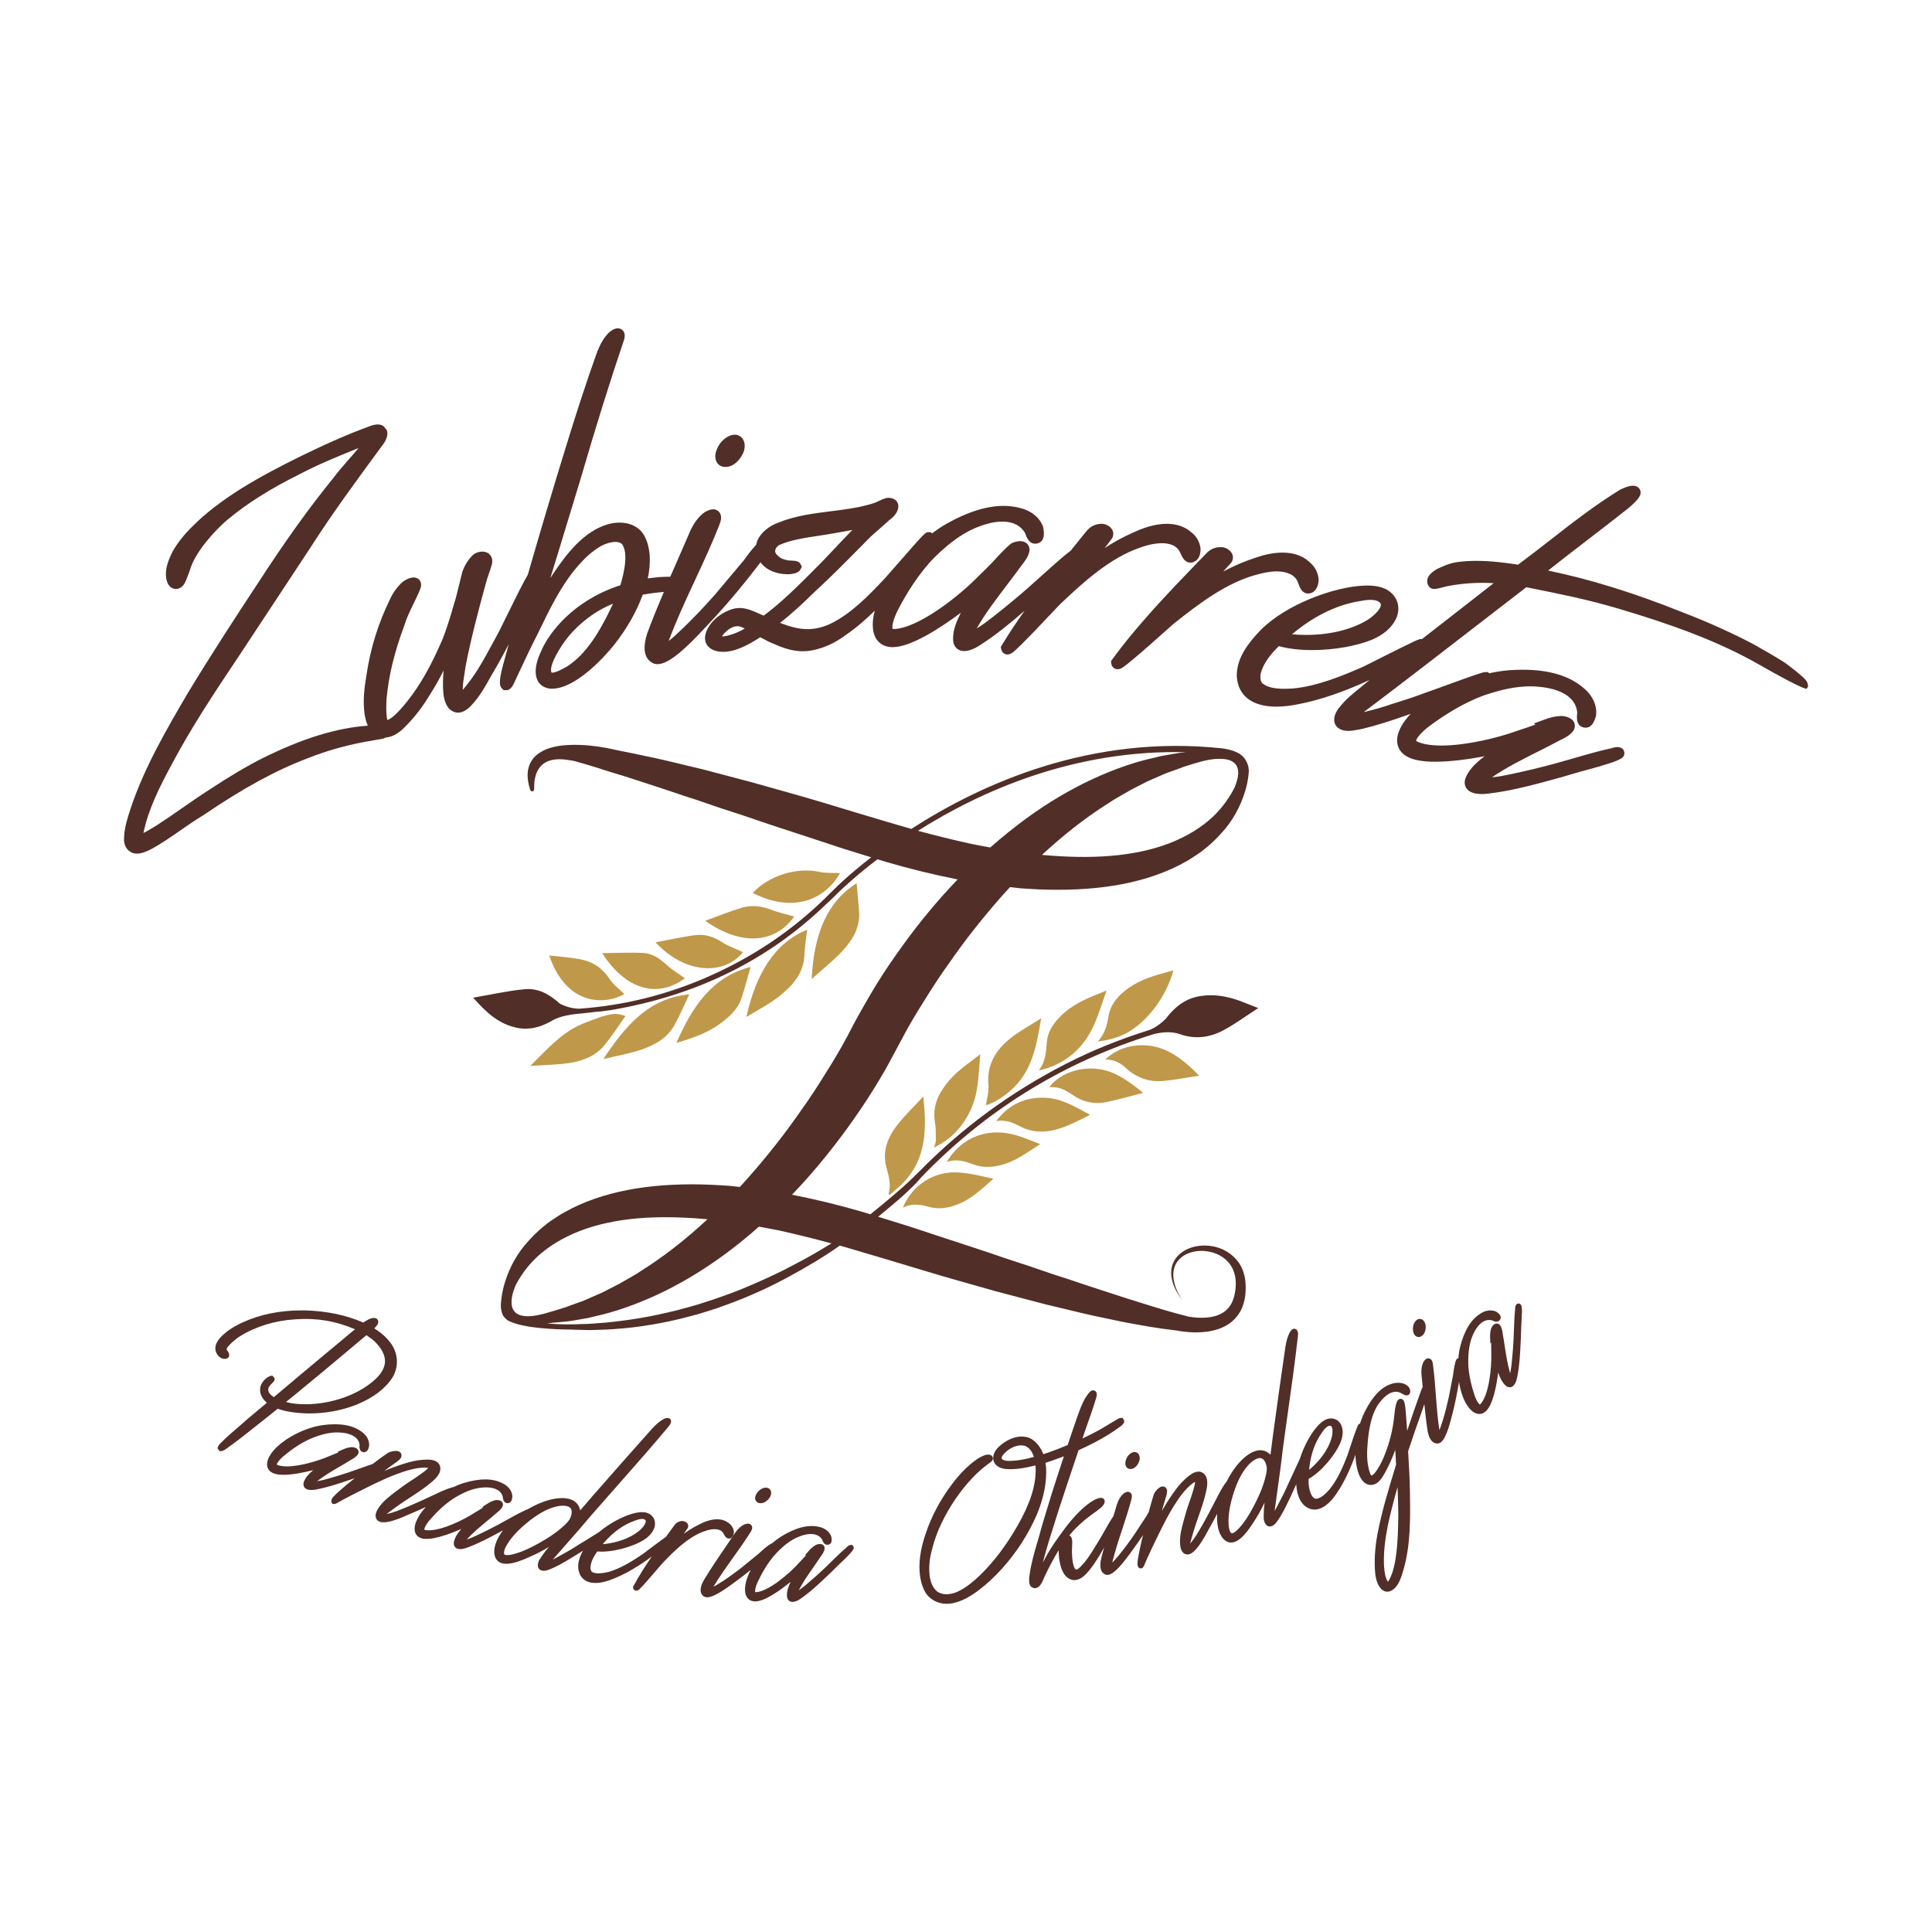 <?xml version="1.0" encoding="utf-8"?>
<!-- Generator: Adobe Illustrator 22.0.0, SVG Export Plug-In . SVG Version: 6.00 Build 0)  -->
<svg version="1.1" id="Layer_1" xmlns="http://www.w3.org/2000/svg" xmlns:xlink="http://www.w3.org/1999/xlink" x="0px" y="0px"
	 viewBox="0 0 50 50" style="enable-background:new 0 0 50 50;" xml:space="preserve">
<style type="text/css">
	.st0{fill:none;}
	.st1{fill:#512E27;}
	.st2{fill-rule:evenodd;clip-rule:evenodd;fill:#C09849;}
</style>
<rect class="st0" width="50" height="50"/>
<g>
	<rect x="22.885" y="24.507" class="st0" width="2.987" height="2.987"/>
	<g>
		<path class="st1" d="M18.767,12.084c0.009,0,0.018,0,0.027-0.001c0.193-0.004,0.369-0.188,0.447-0.376
			c0.049-0.133,0.041-0.261-0.022-0.351c-0.053-0.076-0.139-0.115-0.236-0.104c-0.178,0.021-0.361,0.185-0.434,0.385
			c-0.053,0.127-0.049,0.251,0.01,0.339C18.603,12.045,18.68,12.084,18.767,12.084z M18.767,11.94L18.767,11.94v0.001V11.94z"/>
		<path class="st1" d="M30.322,14.099c0.076,0.024,0.154,0.084,0.199,0.159c0.008,0.012,0.016,0.032,0.026,0.053
			c0.043,0.096,0.102,0.227,0.23,0.248l0.025,0.002c0.069,0,0.13-0.026,0.177-0.075c0.088-0.091,0.093-0.23,0.09-0.297
			c-0.019-0.154-0.101-0.302-0.212-0.392c-0.173-0.16-0.395-0.241-0.661-0.241c-0.308,0-0.615,0.111-0.816,0.203
			c-0.292,0.125-0.551,0.268-0.791,0.424c0.063-0.079,0.124-0.159,0.183-0.239l0.012-0.019c0.035-0.068,0.037-0.142,0.003-0.209
			c-0.049-0.097-0.158-0.146-0.236-0.158l-0.038-0.002c-0.158,0-0.295,0.066-0.396,0.191l-0.174,0.215
			c-0.079,0.097-0.158,0.195-0.236,0.293L27.7,14.259c-0.133,0.101-0.247,0.201-0.379,0.316c-0.122,0.107-0.245,0.218-0.368,0.328
			c-0.121,0.109-0.242,0.219-0.362,0.324c-0.287,0.251-0.576,0.49-0.881,0.728c-0.138,0.107-0.281,0.218-0.434,0.311
			c0.22-0.387,0.497-0.749,0.765-1.102c0.128-0.169,0.261-0.343,0.384-0.514l0.023-0.03c0.07-0.09,0.166-0.212,0.193-0.353
			l0.003-0.017c0.006-0.086-0.028-0.142-0.057-0.173c-0.031-0.033-0.088-0.072-0.186-0.072c-0.071,0-0.147,0.022-0.207,0.047
			c-0.122,0.066-0.502,0.492-0.502,0.492c-0.113,0.12-0.233,0.235-0.351,0.349c-0.529,0.551-1.596,1.373-2.208,1.386
			c-0.021,0-0.03-0.003-0.031-0.003c-0.029-0.042,0.015-0.265,0.152-0.52c0.192-0.368,0.507-0.897,0.919-1.319
			c0.433-0.43,0.816-0.692,1.211-0.828c0.136-0.05,0.343-0.11,0.557-0.11c0.274,0,0.472,0.099,0.588,0.295
			c0.003,0.007,0.005,0.015,0.008,0.023c0.029,0.083,0.091,0.254,0.257,0.254c0.018,0,0.037-0.003,0.055-0.007
			c0.144-0.037,0.196-0.169,0.152-0.405l-0.006-0.023c-0.101-0.289-0.383-0.444-0.605-0.491c-0.533-0.141-1.179,0.001-1.921,0.426
			c-0.117,0.068-0.234,0.147-0.349,0.233l-0.032-0.03H24.03c-0.085,0-0.085,0-0.858,0.885c-0.129,0.148-0.231,0.264-0.257,0.292
			c-0.448,0.481-0.894,0.933-1.42,1.191c-0.291,0.137-0.567,0.171-0.864,0.114c-0.153-0.033-0.302-0.079-0.444-0.137
			c0.297-0.229,0.58-0.492,0.896-0.802c0.401-0.367,0.786-0.756,1.157-1.132l0.292-0.295c0.018-0.019,0.094-0.085,0.188-0.167
			c0.099-0.087,0.217-0.191,0.313-0.277c0.134-0.091,0.249-0.262,0.207-0.407c-0.011-0.036-0.06-0.155-0.25-0.155h0
			c-0.082,0.003-0.161,0.041-0.244,0.081c-0.047,0.023-0.096,0.047-0.141,0.059c-0.353,0.114-0.733,0.161-1.1,0.207
			c-0.451,0.057-0.918,0.115-1.352,0.291c-0.257,0.092-0.462,0.263-0.548,0.46c-0.017,0.038-0.028,0.077-0.036,0.117
			c-0.136,0.145-0.277,0.341-0.335,0.426l-0.003-0.002l-0.724,0.862c-0.292,0.33-0.558,0.608-0.808,0.849
			c-0.035,0.031-0.072,0.067-0.11,0.104c-0.087,0.083-0.185,0.177-0.284,0.25c0.2-0.539,0.45-1.076,0.693-1.597
			c0.214-0.46,0.436-0.936,0.617-1.403l0.007-0.022c0.002-0.007,0.005-0.015,0.008-0.024c0.022-0.059,0.063-0.169-0.004-0.271
			c-0.037-0.057-0.099-0.09-0.17-0.09s-0.136,0.032-0.192,0.059l-0.022,0.012c-0.155,0.109-0.279,0.271-0.382,0.497
			c-0.099,0.23-0.199,0.46-0.3,0.69c-0.071,0.161-0.142,0.323-0.213,0.487c0,0,0,0,0,0c-0.125,0-0.241,0.005-0.298,0.01
			c-0.094,0.01-0.19,0.02-0.285,0.033c0.08-0.362,0.088-0.812-0.106-1.134c-0.127-0.2-0.35-0.31-0.626-0.31
			c-0.106,0-0.214,0.017-0.322,0.05c-0.603,0.186-1.039,0.744-1.386,1.263c-0.028,0.041-0.055,0.081-0.082,0.123
			c0.16-0.514,0.315-1.026,0.468-1.53c0.108-0.357,0.217-0.714,0.327-1.075c0.381-1.309,0.746-2.476,1.119-3.58
			c0.008-0.034,0.033-0.136-0.029-0.214c-0.033-0.042-0.084-0.066-0.139-0.066c-0.125,0-0.255,0.129-0.297,0.186
			c-0.137,0.165-0.216,0.365-0.278,0.541c-0.468,1.322-0.875,2.682-1.271,4.003c-0.161,0.544-0.324,1.097-0.484,1.653
			c-0.104,0.17-0.284,0.531-0.663,1.301c-0.042,0.085-0.071,0.144-0.079,0.161c-0.045,0.082-0.089,0.163-0.133,0.245
			c-0.134,0.251-0.262,0.487-0.411,0.728c-0.081,0.135-0.264,0.391-0.396,0.541c-0.002-0.139,0.023-0.285,0.046-0.427
			c0.011-0.069,0.022-0.135,0.029-0.192c0.13-0.68,0.335-1.456,0.519-2.127c0.024-0.096,0.056-0.185,0.086-0.272
			c0.027-0.081,0.054-0.156,0.071-0.224c0.026-0.092,0.013-0.178-0.036-0.243c-0.088-0.115-0.282-0.127-0.428-0.026l-0.014,0.011
			c-0.123,0.11-0.223,0.268-0.286,0.451c-0.01,0.036-0.033,0.131-0.06,0.242c-0.039,0.16-0.111,0.458-0.127,0.5l-0.01,0.026
			c-0.108,0.386-0.211,0.706-0.304,0.947c-0.304,0.71-0.589,1.213-0.927,1.634c-0.279,0.353-0.432,0.454-0.511,0.481
			c-0.016-0.059-0.039-0.205-0.021-0.54c0.052-0.591,0.2-1.209,0.457-1.897c0.055-0.19,0.143-0.369,0.235-0.559
			c0.062-0.128,0.126-0.259,0.182-0.399c0.032-0.086,0.028-0.158-0.011-0.216c-0.021-0.03-0.069-0.08-0.161-0.08
			c-0.112,0-0.24,0.077-0.289,0.118c-0.145,0.133-0.257,0.291-0.338,0.479c-0.29,0.593-0.489,1.235-0.59,1.905
			c-0.063,0.368-0.097,0.681-0.056,1.007c0.01,0.067,0.03,0.2,0.086,0.327c0,0-0.001,0-0.002,0
			c-0.815,0.059-1.678,0.326-2.717,0.839c-0.412,0.208-0.843,0.463-1.393,0.825c-0.236,0.151-0.468,0.313-0.692,0.468
			c-0.223,0.155-0.453,0.315-0.673,0.457c-0.011,0.006-0.033,0.019-0.063,0.037c-0.118,0.072-0.204,0.12-0.266,0.152
			c0.126-0.616,0.42-1.197,0.737-1.786c0.51-0.957,1.089-1.834,1.739-2.802l1.845-2.798c0.566-0.884,1.163-1.696,1.795-2.555
			l0.067-0.092c0.016-0.019,0.159-0.193,0.125-0.357c-0.003-0.013-0.007-0.027-0.011-0.039L9.93,11.032
			c-0.012-0.009-0.024-0.016-0.038-0.023c-0.09-0.044-0.208-0.019-0.28,0.005c-0.68,0.244-1.341,0.554-1.898,0.826
			c-0.416,0.207-0.956,0.484-1.454,0.793c-0.531,0.333-0.949,0.657-1.276,0.987c-0.213,0.207-0.38,0.416-0.514,0.648
			c-0.089,0.18-0.255,0.516-0.134,0.819c0.064,0.141,0.172,0.156,0.217,0.156c0.107,0,0.204-0.08,0.253-0.206l0.013-0.032
			c0.04-0.099,0.085-0.21,0.113-0.304c0.151-0.453,0.651-0.994,0.949-1.246c0.507-0.423,1.116-0.808,1.866-1.179
			c0.295-0.156,0.634-0.313,1.036-0.478l0.041-0.017c0.154-0.064,0.305-0.127,0.456-0.185c-0.078,0.094-0.159,0.186-0.243,0.281
			c-0.139,0.159-0.283,0.323-0.41,0.493c-0.633,0.778-1.258,1.651-1.966,2.744c-0.581,0.882-1.202,1.834-1.802,2.826
			c-0.524,0.893-1.118,1.906-1.474,2.97l-0.007,0.022c-0.075,0.229-0.16,0.489-0.167,0.744c-0.016,0.2,0.074,0.354,0.244,0.405
			c0.028,0.007,0.059,0.01,0.09,0.01c0.126,0,0.242-0.055,0.335-0.1l0.035-0.016c0.256-0.139,0.506-0.313,0.747-0.48
			c0.19-0.132,0.386-0.269,0.59-0.391c1.044-0.709,1.884-1.168,2.728-1.487c0.426-0.169,0.871-0.299,1.36-0.398
			c0.094-0.019,0.186-0.035,0.279-0.05c0.097-0.016,0.194-0.033,0.294-0.053l0.02-0.005c0.018-0.006,0.032-0.015,0.045-0.024
			c0.225-0.013,0.401-0.166,0.544-0.317c0.228-0.233,0.425-0.493,0.601-0.787c0.134-0.208,0.253-0.421,0.357-0.631
			c-0.017,0.199-0.023,0.396-0.006,0.587c0.009,0.12,0.063,0.366,0.21,0.45c0.153,0.102,0.339,0.059,0.511-0.131
			c0.215-0.222,0.377-0.515,0.536-0.802c0.151-0.253,0.296-0.516,0.434-0.782c-0.019,0.072-0.039,0.144-0.058,0.216l-0.033,0.118
			c-0.047,0.168-0.096,0.341-0.127,0.523c-0.017,0.138-0.016,0.219,0.036,0.278l0.051,0.053h0.065l0.047-0.003l0.033-0.019
			c0.069-0.039,0.107-0.117,0.162-0.241c0.008-0.018,0.015-0.035,0.022-0.05c0.254-0.544,0.433-0.917,0.537-1.113l0.046-0.094
			c0.257-0.532,0.549-1.135,0.927-1.595c0.24-0.294,0.455-0.487,0.692-0.622c0.122-0.063,0.256-0.1,0.359-0.1
			c0.082,0,0.141,0.022,0.173,0.056c0.091,0.122,0.155,0.405-0.042,1.065c-0.6,0.195-1.113,0.512-1.526,0.942
			c-0.252,0.265-0.444,0.554-0.551,0.824c-0.021,0.044-0.201,0.436-0.063,0.704c0.04,0.077,0.124,0.175,0.305,0.205
			c0.674,0.061,1.509-0.927,1.664-1.121c0.332-0.417,0.584-0.857,0.75-1.309c0.178-0.033,0.36-0.056,0.546-0.072
			c-0.15,0.353-0.296,0.711-0.429,1.069c-0.121,0.376-0.083,0.63,0.108,0.753c0.046,0.032,0.1,0.048,0.16,0.048
			c0.306,0,0.772-0.454,1.23-0.945c0.034-0.036,0.06-0.064,0.078-0.083c0.439-0.467,0.859-0.962,1.247-1.469
			c0.04-0.05,0.075-0.095,0.107-0.138c0.167,0.223,0.454,0.307,0.692,0.307l0.039,0c0.072-0.003,0.245-0.02,0.3-0.117l0.04-0.077
			l-0.028-0.052c-0.031-0.097-0.151-0.102-0.234-0.106c-0.038-0.002-0.079-0.003-0.102-0.006c-0.159-0.034-0.199-0.066-0.273-0.136
			c-0.04-0.037-0.058-0.076-0.054-0.116c0.005-0.051,0.042-0.103,0.1-0.142c0.286-0.132,0.658-0.188,1.018-0.242
			c0.141-0.021,0.283-0.043,0.419-0.068c0.065-0.012,0.13-0.023,0.196-0.035c0.088-0.016,0.177-0.031,0.267-0.048
			c-0.017,0.017-0.034,0.034-0.052,0.051c-0.13,0.133-0.257,0.269-0.385,0.404c-0.188,0.199-0.381,0.405-0.583,0.603l-0.01,0.011
			c-0.401,0.4-0.815,0.813-1.267,1.148c-0.039-0.016-0.077-0.034-0.115-0.05c-0.162-0.073-0.329-0.148-0.51-0.148
			c-0.055,0-0.109,0.007-0.16,0.021c-0.295,0.08-0.638,0.332-0.722,0.661c-0.034,0.145,0.013,0.242,0.058,0.298
			c0.107,0.135,0.298,0.155,0.403,0.155l0.029-0.001c0.211-0.007,0.443-0.089,0.725-0.253c0.047-0.026,0.095-0.056,0.142-0.086
			c0.02-0.013,0.041-0.026,0.061-0.038c0.015,0.008,0.03,0.016,0.045,0.024c0.105,0.057,0.215,0.116,0.325,0.155
			c0.365,0.167,0.667,0.217,0.959,0.163c0.304-0.056,0.596-0.187,0.863-0.385c0.284-0.193,0.54-0.415,0.772-0.644
			c-0.006,0.025-0.013,0.05-0.018,0.075c-0.031,0.132-0.086,0.463,0.076,0.682c0.082,0.111,0.206,0.175,0.359,0.185
			c0.47,0.033,1.258-0.477,1.811-0.889c-0.109,0.212-0.2,0.434-0.202,0.662c-0.002,0.107,0.026,0.191,0.084,0.25
			c0.036,0.036,0.1,0.08,0.204,0.08c0.166,0,0.35-0.112,0.418-0.159c0.402-0.256,0.78-0.568,1.146-0.885
			c-0.209,0.294-0.408,0.59-0.589,0.891l-0.027,0.045l0.009,0.052c0.014,0.085,0.081,0.144,0.164,0.144
			c0.058,0,0.105-0.029,0.149-0.062c0.218-0.188,0.636-0.631,0.942-0.955c0.106-0.112,0.198-0.211,0.261-0.275
			c0.63-0.601,1.311-1.211,2.083-1.475C29.735,14.091,30.066,14.005,30.322,14.099z M15.865,15.623
			c-0.025,0.056-0.052,0.112-0.08,0.168c-0.246,0.507-0.595,1.131-1.112,1.459l-0.015,0.008c-0.072,0.041-0.263,0.151-0.369,0.151
			c-0.014,0-0.019-0.002-0.016-0.002c-0.029-0.068-0.022-0.219,0.181-0.561c0.208-0.365,0.508-0.683,0.89-0.945
			C15.501,15.794,15.678,15.7,15.865,15.623z M19.276,16.267c-0.164,0.094-0.327,0.159-0.482,0.192
			c-0.033,0.008-0.077,0.012-0.113,0.01c0.022-0.034,0.058-0.078,0.097-0.112c0.1-0.097,0.21-0.151,0.308-0.151
			c0.045,0,0.087,0.011,0.136,0.036C19.24,16.25,19.258,16.258,19.276,16.267z"/>
		<path class="st1" d="M33.044,14.787c0.132,0,0.243,0.022,0.346,0.071c0.074,0.03,0.146,0.097,0.185,0.176
			c0.007,0.013,0.013,0.033,0.021,0.054c0.035,0.099,0.082,0.235,0.208,0.267l0.047,0.005c0.155,0,0.266-0.135,0.275-0.348
			c-0.005-0.155-0.074-0.31-0.178-0.409c-0.182-0.2-0.437-0.302-0.758-0.302c-0.27,0-0.537,0.075-0.71,0.137
			c-0.302,0.099-0.573,0.219-0.825,0.354c0.069-0.074,0.137-0.148,0.202-0.222l0.014-0.018c0.041-0.065,0.049-0.138,0.021-0.207
			c-0.04-0.101-0.145-0.159-0.222-0.178l-0.017-0.003c-0.168-0.021-0.316,0.034-0.431,0.154l-0.194,0.201
			c-0.785,0.815-1.597,1.658-2.243,2.547l-0.031,0.043l0.004,0.052c0.007,0.092,0.077,0.158,0.167,0.158
			c0.052,0,0.096-0.023,0.138-0.049c0.232-0.168,0.685-0.571,1.016-0.866c0.117-0.104,0.22-0.196,0.289-0.256
			c0.68-0.545,1.411-1.093,2.203-1.289C32.691,14.827,32.871,14.787,33.044,14.787z"/>
		<path class="st1" d="M46.785,17.709c-0.01-0.078-0.053-0.153-0.551-0.528l-0.042-0.031c-0.261-0.165-0.532-0.32-0.801-0.472
			c-0.547-0.289-1.158-0.565-1.816-0.82c-1.267-0.508-2.418-0.867-3.509-1.091c0.358-0.287,0.722-0.566,1.076-0.838
			c0.321-0.247,0.644-0.495,0.974-0.756c0.342-0.279,0.354-0.38,0.339-0.461c-0.013-0.063-0.058-0.112-0.128-0.133
			c-0.108-0.028-0.233,0.02-0.321,0.059c-0.017,0.008-0.034,0.015-0.049,0.021l-0.023,0.011c-0.636,0.387-1.245,0.862-1.834,1.321
			c-0.266,0.207-0.54,0.421-0.813,0.623c-0.307-0.048-0.695-0.099-1.076-0.099c-0.178,0-0.347,0.011-0.504,0.033
			c-0.136,0.019-0.283,0.068-0.441,0.143c-0.003,0.001-0.274,0.108-0.323,0.294c-0.018,0.072-0.003,0.143,0.045,0.2
			c0.022,0.027,0.062,0.058,0.131,0.058c0.052,0,0.122-0.017,0.232-0.046c0.051-0.013,0.101-0.027,0.137-0.033
			c0.395-0.072,0.768-0.094,1.167-0.071c-0.494,0.388-0.99,0.774-1.486,1.159c-0.123,0.096-0.246,0.192-0.37,0.288h-0.03
			c-0.051,0-0.069,0-1.255,0.597c-0.118,0.059-0.204,0.102-0.221,0.111c-0.554,0.244-1.198,0.51-1.83,0.57
			c-0.071,0.004-0.148,0.008-0.227,0.008c-0.268,0-0.448-0.045-0.565-0.142c-0.041-0.034-0.059-0.116-0.051-0.225
			c0.068-0.301,0.291-0.557,0.477-0.737c0.241,0.067,0.536,0.102,0.861,0.102c0.563,0,1.16-0.105,1.561-0.274
			c0.284-0.123,0.485-0.295,0.596-0.509c0.132-0.249,0.083-0.533-0.119-0.705c-0.181-0.163-0.441-0.182-0.62-0.182
			c-0.025,0-0.05,0.001-0.076,0.002c-0.77,0.03-2.013,0.48-2.678,1.154c-0.294,0.305-0.629,0.716-0.614,1.198
			c0.035,0.503,0.399,0.78,1.024,0.78c0.215,0,0.419-0.033,0.551-0.06c0.569-0.108,1.163-0.31,1.864-0.631
			c-0.015,0.012-0.031,0.024-0.046,0.037c-0.064,0.055-0.132,0.11-0.2,0.165c-0.191,0.154-0.389,0.313-0.541,0.512
			c-0.037,0.045-0.157,0.204-0.127,0.366c0.014,0.079,0.062,0.145,0.135,0.186c0.062,0.036,0.135,0.053,0.224,0.053
			c0.091,0,0.182-0.018,0.263-0.034c0.034-0.007,0.066-0.013,0.108-0.02c0.358-0.088,0.737-0.206,1.223-0.38
			c0.006-0.002,0.013-0.004,0.022-0.007c-0.04,0.042-0.078,0.086-0.112,0.13c-0.086,0.105-0.28,0.379-0.231,0.647
			c0.025,0.136,0.109,0.247,0.242,0.324c0.163,0.093,0.403,0.138,0.737,0.138c0.396,0,0.865-0.065,1.277-0.142
			c-0.19,0.142-0.366,0.302-0.467,0.504c-0.076,0.149-0.048,0.253-0.01,0.314c0.065,0.106,0.201,0.16,0.403,0.16
			c0.055,0,0.115-0.005,0.165-0.011c0.592-0.068,1.187-0.23,1.763-0.388l0.175-0.048c0.295-0.091,0.599-0.174,0.902-0.256
			c0.054-0.018,0.108-0.034,0.163-0.05c0.143-0.042,0.291-0.086,0.429-0.159l0.013-0.007c0.102-0.068,0.084-0.158,0.076-0.184
			c-0.01-0.034-0.048-0.113-0.177-0.113c-0.015,0-0.044,0.001-0.07,0.008l-0.115,0.031c-0.163,0.033-0.309,0.072-0.479,0.119
			c-0.157,0.042-0.315,0.088-0.473,0.134c-0.157,0.046-0.314,0.091-0.469,0.133c-0.367,0.1-0.731,0.188-1.111,0.269
			c-0.172,0.036-0.349,0.073-0.527,0.089c0.367-0.252,0.775-0.456,1.169-0.655c0.19-0.095,0.386-0.194,0.571-0.294l0.033-0.016
			c0.103-0.05,0.243-0.118,0.329-0.233l0.01-0.015c0.041-0.073,0.044-0.152,0.008-0.219c-0.074-0.136-0.274-0.154-0.327-0.156
			c-0.139,0.005-0.274,0.034-0.424,0.09l-0.287,0.106l0.045,0.026c-0.154,0.058-0.312,0.11-0.47,0.161
			c-0.5,0.184-1.328,0.383-1.964,0.383c-0.268,0-0.479-0.035-0.625-0.102c-0.022-0.01-0.029-0.018-0.029-0.018s0,0-0.001,0
			c-0.006-0.052,0.131-0.232,0.365-0.4c0.334-0.247,0.848-0.584,1.404-0.783c0.454-0.155,0.841-0.23,1.183-0.23
			c0.091,0,0.18,0.005,0.268,0.016c0.272,0.027,0.906,0.146,0.949,0.668c-0.001,0.007-0.001,0.015-0.002,0.023
			c-0.009,0.078-0.036,0.317,0.172,0.359c0.216,0.042,0.287-0.2,0.314-0.297l0.004-0.023c0.035-0.304-0.15-0.567-0.329-0.706
			c-0.36-0.311-0.888-0.469-1.568-0.469c-0.11,0-0.225,0.004-0.345,0.012c-0.172,0.013-0.348,0.041-0.527,0.08l-0.027-0.031h-0.068
			c-0.063,0-0.214,0.049-1.094,0.37c-0.198,0.072-0.401,0.146-0.448,0.16c-0.294,0.114-0.604,0.211-0.903,0.304l-0.015,0.005
			c-0.084,0.033-0.414,0.134-0.691,0.198c0.933-0.702,1.872-1.428,2.781-2.131c0.476-0.368,0.952-0.736,1.428-1.102l0.031,0.006
			c0.805,0.161,1.566,0.313,2.337,0.543c1.385,0.41,2.599,0.848,3.652,1.45c1.223,0.698,1.234,0.626,1.234,0.626l0.039-0.056
			L46.785,17.709z M35.73,15.623c0.046,0.096-0.146,0.3-0.352,0.429c-0.421,0.249-0.97,0.38-1.585,0.38
			c-0.067,0-0.133-0.002-0.199-0.005c-0.056-0.003-0.108-0.007-0.157-0.013c0.035-0.029,0.07-0.057,0.105-0.085
			c0.522-0.416,1.093-0.684,1.653-0.773c0.077-0.015,0.178-0.032,0.275-0.032C35.677,15.525,35.719,15.603,35.73,15.623z"/>
	</g>
	<g>
		<path class="st1" d="M7.189,36.458c0.129,0.047,0.278,0.08,0.445,0.099c0.526,0.064,1.103-0.01,1.599-0.207
			c0.432-0.178,0.744-0.415,0.929-0.709c0.15-0.252,0.146-0.566-0.01-0.822c-0.105-0.166-0.258-0.311-0.467-0.441
			c0.012-0.011,0.024-0.023,0.036-0.036c0.026-0.025,0.052-0.062,0.062-0.091c0.017-0.048,0.001-0.082-0.01-0.099
			c-0.012-0.016-0.04-0.044-0.095-0.044c-0.048,0-0.105,0.022-0.121,0.029c-0.055,0.025-0.105,0.058-0.155,0.09l-0.001,0.001
			c-0.436-0.193-0.96-0.302-1.519-0.315L7.81,33.913c-0.565,0-1.077,0.103-1.524,0.308c-0.147,0.068-0.318,0.156-0.464,0.282
			c-0.235,0.19-0.308,0.389-0.201,0.546c0.025,0.039,0.053,0.067,0.086,0.087c0.053,0.036,0.166,0.05,0.207-0.01
			c0.047-0.07-0.01-0.144-0.04-0.183c-0.01-0.015-0.01-0.017-0.008-0.03c0.007-0.065,0.235-0.267,0.355-0.337
			c0.399-0.248,0.904-0.402,1.422-0.432c0.544-0.041,1.044,0.043,1.545,0.257c-0.107,0.087-0.208,0.17-0.316,0.263L8.36,35.09
			c-0.23,0.192-0.458,0.383-0.686,0.573c-0.108,0.092-0.216,0.184-0.326,0.275c-0.087,0.073-0.174,0.146-0.261,0.22
			c-0.033-0.022-0.062-0.046-0.087-0.07c-0.046-0.045-0.067-0.102-0.056-0.152c0.006-0.029,0.027-0.063,0.054-0.093
			c0.007-0.008,0.019-0.019,0.031-0.031c0.056-0.055,0.097-0.095,0.069-0.155l-0.044-0.051H7.018c-0.058,0-0.143,0.076-0.16,0.092
			c-0.034,0.033-0.095,0.1-0.116,0.185c-0.038,0.145,0.018,0.294,0.155,0.41c0.004,0.003,0.008,0.006,0.011,0.01
			c-0.161,0.136-0.321,0.271-0.483,0.404c-0.081,0.073-0.164,0.144-0.246,0.215c-0.153,0.131-0.312,0.267-0.455,0.411
			c-0.015,0.015-0.066,0.065-0.08,0.104l-0.015,0.044l0.053,0.074h0.044c0.042,0,0.097-0.038,0.111-0.048
			c0.277-0.193,0.541-0.404,0.795-0.607c0.181-0.141,0.358-0.284,0.534-0.426L7.189,36.458z M9.695,34.716
			c0.137,0.133,0.295,0.339,0.265,0.569c-0.026,0.178-0.154,0.353-0.381,0.523c-0.18,0.139-0.4,0.257-0.653,0.351
			c-0.332,0.12-0.684,0.183-1.016,0.183c-0.131,0-0.26-0.01-0.377-0.028c-0.045-0.01-0.088-0.02-0.131-0.031
			c0.171-0.138,0.342-0.276,0.508-0.416c0.265-0.216,0.524-0.433,0.784-0.651c0.133-0.112,0.267-0.224,0.403-0.337
			c0.07-0.061,0.142-0.12,0.214-0.18c0.058-0.048,0.115-0.096,0.172-0.144C9.566,34.61,9.637,34.663,9.695,34.716z"/>
		<path class="st1" d="M18.605,39.591c0.041,0.011,0.083,0.04,0.109,0.079c0.005,0.006,0.009,0.016,0.015,0.027
			c0.025,0.048,0.058,0.114,0.134,0.122c0.036-0.001,0.067-0.016,0.089-0.042c0.043-0.048,0.042-0.12,0.039-0.154
			c-0.013-0.078-0.059-0.153-0.119-0.196c-0.086-0.072-0.192-0.108-0.315-0.108c-0.169,0-0.338,0.069-0.449,0.127
			c-0.154,0.075-0.289,0.159-0.413,0.25c0.036-0.049,0.071-0.1,0.105-0.152c0.016-0.036,0.015-0.073-0.003-0.106
			c-0.027-0.048-0.084-0.07-0.133-0.075c-0.086,0.001-0.158,0.039-0.209,0.108l-0.085,0.116c-0.045,0.062-0.091,0.125-0.136,0.186
			c-0.074,0.052-0.213,0.155-0.495,0.367c-0.058,0.044-0.1,0.075-0.109,0.082c-0.261,0.176-0.566,0.37-0.883,0.46
			c-0.149,0.035-0.322,0.058-0.419,0.004c-0.035-0.02-0.045-0.082-0.048-0.108c0.006-0.163,0.098-0.317,0.178-0.427
			c0.358,0.034,0.913-0.109,1.221-0.309c0.133-0.089,0.22-0.195,0.257-0.313c0.044-0.138-0.006-0.277-0.125-0.346
			c-0.086-0.053-0.199-0.064-0.37-0.028c-0.276,0.061-0.651,0.252-0.947,0.501c-0.066,0.04-0.146,0.091-0.249,0.155
			c-0.095,0.06-0.171,0.108-0.194,0.119c-0.138,0.088-0.28,0.178-0.426,0.257c-0.038,0.021-0.075,0.042-0.112,0.063
			c-0.072,0.04-0.141,0.079-0.209,0.113c0.114-0.131,0.23-0.263,0.346-0.394c0.226-0.256,0.459-0.522,0.675-0.78
			c0.233-0.268,0.466-0.532,0.699-0.795c0.412-0.466,0.837-0.948,1.249-1.44l0.019-0.023c0.024-0.028,0.044-0.053,0.059-0.088
			c0.021-0.041,0.022-0.078,0.003-0.108c-0.031-0.051-0.118-0.042-0.166-0.018c-0.1,0.051-0.201,0.135-0.319,0.264
			c-0.522,0.583-1.035,1.168-1.516,1.716c-0.054,0.063-0.109,0.126-0.164,0.191c-0.058,0.067-0.116,0.134-0.175,0.202
			c-0.038-0.207-0.203-0.32-0.464-0.32c-0.119,0-0.238,0.023-0.317,0.043c-0.196,0.051-0.398,0.139-0.586,0.252
			c-0.017,0.003-0.034,0.007-0.044,0.013l-0.055,0.029c-0.076,0.034-0.145,0.071-0.228,0.116c-0.074,0.04-0.149,0.082-0.224,0.123
			c-0.074,0.041-0.148,0.082-0.221,0.122c-0.177,0.094-0.35,0.181-0.53,0.265c-0.087,0.04-0.169,0.078-0.257,0.107l-0.01,0.003
			c0.158-0.174,0.343-0.327,0.523-0.476c0.087-0.072,0.173-0.143,0.254-0.216l0.015-0.011c0.046-0.037,0.108-0.088,0.141-0.164
			c0.011-0.037,0.006-0.074-0.015-0.102c-0.018-0.024-0.055-0.053-0.132-0.053c-0.019,0-0.036,0.002-0.055,0.005
			c-0.069,0.019-0.134,0.049-0.203,0.094l-0.129,0.085l0.026,0.008c-0.072,0.049-0.147,0.094-0.222,0.138
			c-0.268,0.175-0.825,0.453-1.181,0.453c-0.036,0-0.069-0.003-0.098-0.009c-0.014-0.003-0.019-0.008-0.019-0.008
			c-0.011-0.024,0.036-0.132,0.138-0.248c0.14-0.164,0.361-0.394,0.619-0.56c0.269-0.167,0.495-0.255,0.71-0.278
			c0.042-0.005,0.085-0.008,0.128-0.008c0.164,0,0.373,0.042,0.432,0.233l0.002,0.017c0.005,0.043,0.019,0.159,0.126,0.159h0
			c0.075-0.002,0.116-0.062,0.121-0.178l0.001-0.012l-0.001-0.005c-0.017-0.157-0.141-0.267-0.247-0.317
			c-0.254-0.134-0.59-0.138-1.019-0.008c-0.087,0.027-0.174,0.063-0.262,0.105c-0.078,0.01-0.307,0.109-0.311,0.111l-0.216,0.101
			c-0.21,0.098-0.427,0.199-0.645,0.291l-0.056,0.023c-0.165,0.068-0.321,0.133-0.498,0.171c0.043-0.036,0.097-0.075,0.142-0.107
			c0.039-0.028,0.077-0.055,0.103-0.076c0.116-0.086,0.242-0.168,0.363-0.246c0.176-0.114,0.357-0.232,0.522-0.37
			c0.101-0.082,0.312-0.253,0.251-0.445c-0.033-0.11-0.144-0.166-0.328-0.166c-0.04,0-0.078,0.002-0.117,0.005
			c-0.15,0.011-0.308,0.044-0.496,0.105c-0.163,0.051-0.334,0.114-0.503,0.185c0.124-0.092,0.221-0.164,0.307-0.223
			c0.019-0.012,0.116-0.085,0.133-0.13c0.021-0.055,0.003-0.094-0.009-0.112c-0.025-0.037-0.069-0.055-0.132-0.055
			c-0.071,0-0.176,0.027-0.224,0.068C9.883,37.706,9.759,37.8,9.642,37.89c-0.036,0.011-0.072,0.023-0.11,0.036
			c-0.08,0.027-0.16,0.056-0.241,0.085c-0.08,0.029-0.159,0.057-0.238,0.084c-0.187,0.063-0.372,0.121-0.567,0.174
			c-0.092,0.026-0.179,0.049-0.271,0.064l-0.01,0.002c0.185-0.145,0.392-0.266,0.594-0.384c0.097-0.056,0.194-0.113,0.286-0.171
			L9.1,37.771c0.052-0.029,0.122-0.069,0.167-0.139c0.025-0.052,0.009-0.092-0.003-0.111c-0.04-0.065-0.138-0.071-0.172-0.069
			c-0.072,0.007-0.14,0.026-0.216,0.06l-0.137,0.06l0.024,0.012c-0.08,0.037-0.163,0.069-0.246,0.102
			c-0.241,0.106-0.731,0.264-1.093,0.264c-0.1,0-0.18-0.013-0.242-0.036c-0.014-0.005-0.017-0.01-0.017-0.01
			c-0.007-0.025,0.058-0.125,0.177-0.222c0.165-0.139,0.42-0.33,0.702-0.451c0.264-0.109,0.479-0.16,0.678-0.16
			c0.022,0,0.044,0.001,0.067,0.002c0.112,0.004,0.479,0.039,0.516,0.314l-0.001,0.017c-0.002,0.041-0.008,0.163,0.099,0.178
			l0.015,0.001c0.101,0,0.125-0.114,0.133-0.157l0.003-0.017c0.008-0.158-0.095-0.287-0.192-0.353
			c-0.227-0.173-0.559-0.233-1.004-0.175c-0.314,0.043-0.655,0.178-0.961,0.381c-0.174,0.12-0.295,0.235-0.38,0.358
			c-0.041,0.057-0.132,0.204-0.098,0.34c0.017,0.069,0.063,0.124,0.134,0.158c0.069,0.034,0.163,0.05,0.287,0.05
			c0.224,0,0.518-0.058,0.767-0.121c-0.097,0.082-0.188,0.172-0.235,0.283c-0.033,0.076-0.017,0.127,0.002,0.157
			c0.032,0.049,0.093,0.074,0.182,0.074c0.05,0,0.096-0.008,0.117-0.012c0.304-0.054,0.607-0.158,0.9-0.257l0.089-0.03
			c0.006-0.003,0.013-0.004,0.019-0.007c-0.036,0.029-0.072,0.059-0.108,0.088c-0.086,0.069-0.171,0.138-0.25,0.209l-0.013,0.011
			c-0.198,0.173-0.234,0.229-0.235,0.277L8.58,38.88l0.028,0.042h0.047c0.028,0,0.05-0.012,0.122-0.054
			c0.033-0.018,0.074-0.042,0.121-0.067c0.227-0.12,0.998-0.52,1.362-0.649c0.225-0.083,0.487-0.171,0.742-0.171
			c0.03,0.001,0.059,0.005,0.082,0.01c-0.056,0.06-0.156,0.131-0.206,0.166c-0.07,0.052-0.149,0.103-0.227,0.154
			c-0.08,0.053-0.161,0.105-0.24,0.164c-0.139,0.103-0.283,0.209-0.412,0.321c-0.065,0.059-0.279,0.265-0.279,0.428
			c0,0.061,0.025,0.098,0.046,0.12c0.036,0.036,0.09,0.054,0.161,0.054c0.18,0,0.457-0.115,0.648-0.202l0.023-0.01
			c0.136-0.057,0.277-0.119,0.425-0.186c-0.105,0.113-0.179,0.219-0.23,0.327c-0.031,0.063-0.097,0.222-0.042,0.351
			c0.029,0.065,0.083,0.111,0.159,0.134c0.226,0.068,0.698-0.097,1.028-0.243c-0.083,0.097-0.158,0.201-0.186,0.319
			c-0.015,0.06-0.008,0.109,0.021,0.147c0.02,0.025,0.06,0.056,0.136,0.056c0.072,0,0.148-0.026,0.175-0.037
			c0.291-0.103,0.573-0.255,0.845-0.401l0.083-0.045c0.002-0.001,0.003-0.003,0.005-0.003c-0.022,0.029-0.044,0.06-0.062,0.089
			c-0.121,0.187-0.175,0.357-0.162,0.505c0.016,0.175,0.126,0.272,0.312,0.272c0.195,0,0.438-0.106,0.567-0.163l0.02-0.009
			c0.176-0.074,0.348-0.164,0.514-0.266c-0.087,0.104-0.172,0.214-0.247,0.335c-0.011,0.02-0.064,0.124-0.026,0.206
			c0.017,0.037,0.049,0.063,0.091,0.072c0.014,0.003,0.03,0.005,0.047,0.005c0.043,0,0.094-0.011,0.127-0.026
			c0.205-0.075,0.398-0.191,0.584-0.304l0.062-0.037c0.081-0.049,0.162-0.1,0.243-0.152c-0.086,0.156-0.151,0.336-0.112,0.518
			c0.053,0.208,0.203,0.317,0.434,0.317c0.159,0,0.324-0.052,0.433-0.096c0.289-0.111,0.569-0.266,0.91-0.504
			c0.04-0.027,0.078-0.057,0.117-0.086c-0.173,0.253-0.337,0.509-0.476,0.769l-0.013,0.023l0.005,0.026
			c0.009,0.041,0.042,0.068,0.082,0.068c0.035,0,0.062-0.022,0.078-0.035c0.108-0.103,0.313-0.343,0.463-0.518
			c0.053-0.062,0.098-0.115,0.129-0.15c0.312-0.328,0.65-0.661,1.043-0.818C18.301,39.601,18.467,39.547,18.605,39.591z
			 M16.705,39.343c0.034,0.048-0.048,0.17-0.141,0.255c-0.272,0.234-0.627,0.323-0.878,0.356c-0.029,0.004-0.058,0.007-0.087,0.008
			c0.016-0.019,0.032-0.038,0.05-0.058c0.229-0.261,0.496-0.449,0.774-0.547c0.057-0.022,0.13-0.047,0.193-0.047
			C16.673,39.31,16.695,39.331,16.705,39.343z M13.495,39.534c0.299-0.271,0.568-0.443,0.82-0.523
			c0.098-0.03,0.181-0.044,0.253-0.044c0.058,0,0.11,0.01,0.15,0.028c0.11,0.053,0.083,0.187,0.042,0.289
			c-0.025,0.059-0.083,0.129-0.172,0.207c-0.199,0.183-0.448,0.349-0.784,0.523c-0.139,0.076-0.486,0.232-0.673,0.232
			c-0.043,0-0.072-0.008-0.079-0.02c-0.029-0.056,0.011-0.167,0.118-0.328C13.256,39.775,13.365,39.652,13.495,39.534z"/>
		<path class="st1" d="M19.658,38.9c0.01,0.003,0.021,0.003,0.031,0.003c0.094,0,0.186-0.076,0.234-0.15
			c0.039-0.066,0.046-0.133,0.019-0.185c-0.021-0.039-0.059-0.064-0.118-0.068c-0.089,0-0.19,0.064-0.243,0.154
			c-0.041,0.063-0.049,0.127-0.024,0.178C19.577,38.873,19.617,38.898,19.658,38.9z"/>
		<path class="st1" d="M22.084,40.02l-0.025-0.037h-0.04c-0.042,0-0.08,0.034-0.081,0.035l-0.045,0.043
			c-0.065,0.053-0.122,0.108-0.19,0.172c-0.061,0.058-0.122,0.118-0.183,0.177c-0.061,0.059-0.121,0.119-0.181,0.176
			c-0.144,0.137-0.288,0.266-0.442,0.396c-0.069,0.058-0.141,0.119-0.22,0.171L20.67,41.16c0.107-0.209,0.244-0.406,0.379-0.597
			c0.064-0.092,0.128-0.184,0.188-0.275l0.011-0.015c0.034-0.048,0.082-0.113,0.093-0.196c0.001-0.043-0.016-0.069-0.031-0.084
			c-0.015-0.016-0.043-0.035-0.09-0.035c-0.05,0-0.098,0.022-0.113,0.029c-0.061,0.036-0.116,0.082-0.171,0.144l-0.1,0.114
			l0.027,0.001c-0.056,0.065-0.117,0.129-0.18,0.194c-0.263,0.297-0.799,0.747-1.121,0.767c-0.011,0-0.014-0.002-0.014-0.002
			c-0.017-0.02,0-0.137,0.067-0.276c0.092-0.195,0.244-0.476,0.449-0.704c0.216-0.233,0.41-0.377,0.611-0.455
			c0.076-0.032,0.192-0.07,0.31-0.07c0.133,0,0.232,0.049,0.289,0.139l0.006,0.016c0.018,0.043,0.05,0.124,0.131,0.124l0.032-0.004
			c0.073-0.022,0.097-0.091,0.07-0.206l-0.005-0.016c-0.058-0.146-0.206-0.22-0.322-0.24c-0.278-0.062-0.61,0.026-0.984,0.261
			c-0.078,0.05-0.153,0.108-0.227,0.172c-0.077,0.02-0.264,0.189-0.322,0.247l0-0.001l-0.452,0.371
			c-0.18,0.14-0.343,0.257-0.494,0.356c-0.021,0.012-0.043,0.027-0.067,0.042c-0.054,0.035-0.115,0.074-0.176,0.102
			c0.155-0.258,0.335-0.51,0.51-0.755c0.153-0.214,0.311-0.435,0.449-0.655l0.012-0.022c0.016-0.028,0.047-0.079,0.023-0.136
			c-0.017-0.039-0.054-0.063-0.101-0.063c-0.027,0-0.053,0.007-0.07,0.012l-0.019,0.006c-0.088,0.041-0.167,0.111-0.241,0.217
			c-0.072,0.108-0.146,0.216-0.22,0.324c-0.202,0.296-0.411,0.602-0.598,0.914c-0.097,0.178-0.103,0.311-0.018,0.391
			c0.019,0.019,0.054,0.042,0.111,0.042c0.16,0,0.434-0.186,0.68-0.367c0.021-0.015,0.036-0.027,0.048-0.035
			c0.136-0.099,0.269-0.202,0.4-0.308c-0.072,0.138-0.117,0.261-0.137,0.379c-0.013,0.069-0.035,0.24,0.053,0.35
			c0.044,0.055,0.109,0.085,0.197,0.088c0.248-0.001,0.645-0.284,0.918-0.507c-0.054,0.115-0.099,0.235-0.095,0.357
			c0.003,0.12,0.077,0.162,0.146,0.162c0.087,0,0.184-0.064,0.219-0.091c0.255-0.177,0.488-0.399,0.714-0.614l0.064-0.061
			c0.113-0.115,0.233-0.23,0.349-0.34c0.02-0.021,0.041-0.041,0.062-0.062c0.055-0.055,0.111-0.111,0.16-0.185
			C22.104,40.065,22.092,40.034,22.084,40.02z"/>
	</g>
	<g>
		<path class="st1" d="M29.254,38.018c0.011,0,0.023-0.002,0.026-0.003c0.1-0.01,0.181-0.117,0.209-0.219
			c0.016-0.067,0.006-0.129-0.027-0.17c-0.031-0.04-0.082-0.057-0.13-0.045c-0.09,0.021-0.174,0.116-0.199,0.223
			c-0.018,0.065-0.011,0.125,0.02,0.166C29.178,38.001,29.214,38.018,29.254,38.018z"/>
		<path class="st1" d="M36.713,34.602c0.027,0,0.055-0.009,0.072-0.022c0.089-0.048,0.123-0.177,0.11-0.283
			c-0.016-0.098-0.077-0.164-0.152-0.164c-0.027,0-0.053,0.009-0.075,0.025c-0.075,0.054-0.116,0.174-0.098,0.282
			C36.581,34.537,36.639,34.602,36.713,34.602z"/>
		<path class="st1" d="M39.377,33.801c-0.017-0.062-0.067-0.066-0.077-0.066c-0.06,0-0.085,0.063-0.087,0.102l-0.003,0.062
			c-0.01,0.085-0.014,0.164-0.019,0.255c-0.004,0.084-0.007,0.17-0.01,0.256c-0.003,0.084-0.006,0.169-0.01,0.252
			c-0.01,0.196-0.025,0.389-0.047,0.599c-0.01,0.093-0.02,0.18-0.04,0.268l-0.002,0.01c-0.067-0.225-0.103-0.462-0.138-0.692
			c-0.017-0.111-0.034-0.222-0.054-0.33l-0.003-0.019c-0.008-0.058-0.019-0.138-0.067-0.205c-0.03-0.033-0.063-0.04-0.085-0.04
			c-0.09,0-0.136,0.108-0.147,0.136c-0.02,0.068-0.027,0.14-0.024,0.223l0.006,0.153l0.02-0.018
			c0.004,0.087,0.004,0.175,0.004,0.263c0.015,0.397-0.063,1.092-0.278,1.325c-0.01,0.011-0.016,0.013-0.016,0.013
			c-0.026-0.003-0.094-0.099-0.141-0.246c-0.068-0.204-0.152-0.512-0.161-0.819c-0.004-0.317,0.036-0.555,0.128-0.752
			c0.049-0.111,0.187-0.37,0.412-0.37c0.025,0,0.052,0.003,0.069,0.007l0.016,0.007c0.027,0.012,0.064,0.029,0.103,0.029
			c0.042,0,0.078-0.02,0.098-0.055c0.037-0.066,0.006-0.132-0.091-0.196l-0.015-0.009c-0.12-0.056-0.279-0.032-0.399,0.049
			c-0.245,0.148-0.424,0.439-0.532,0.869c-0.023,0.093-0.037,0.192-0.045,0.293l-0.025,0.001l-0.022,0.025
			c-0.039,0.046-0.081,0.312-0.088,0.397l-0.111,0.574c-0.049,0.223-0.098,0.416-0.151,0.589c-0.008,0.023-0.016,0.048-0.024,0.075
			c-0.02,0.062-0.041,0.133-0.07,0.194c-0.046-0.297-0.069-0.607-0.092-0.908c-0.019-0.263-0.039-0.534-0.075-0.792l-0.004-0.024
			c-0.005-0.032-0.014-0.091-0.069-0.12l-0.028-0.012h-0.018c-0.061,0-0.099,0.053-0.119,0.082l-0.011,0.017
			c-0.042,0.088-0.058,0.192-0.047,0.32c0.011,0.105,0.021,0.211,0.031,0.316c-0.003,0.008-0.006,0.016-0.008,0.022
			c-0.025,0.052-0.045,0.108-0.067,0.171c-0.106,0.294-0.213,0.6-0.327,0.948c-0.032-0.465-0.041-0.58-0.057-0.671
			c-0.008-0.051-0.022-0.137-0.092-0.155l-0.02-0.003c-0.056,0-0.094,0.048-0.12,0.15c-0.025,0.098-0.034,0.182-0.044,0.281
			l-0.005,0.051c-0.034,0.313-0.111,0.63-0.223,0.916c-0.065,0.175-0.131,0.31-0.209,0.426c-0.035,0.055-0.075,0.111-0.121,0.146
			c-0.02,0.014-0.029,0.015-0.031,0.015c-0.005,0-0.019-0.011-0.03-0.036c-0.106-0.282-0.091-0.574-0.065-0.872
			c0.028-0.269,0.079-0.611,0.232-0.875c0.072-0.115,0.264-0.384,0.491-0.384c0.02,0,0.042,0.002,0.065,0.007
			c0.035,0.006,0.06,0.021,0.093,0.04c0.021,0.013,0.042,0.024,0.068,0.036c0.061,0.025,0.117,0.005,0.139-0.045
			c0.025-0.056-0.004-0.133-0.035-0.168c-0.065-0.067-0.158-0.103-0.269-0.103c-0.06,0-0.122,0.011-0.177,0.03
			c-0.258,0.082-0.487,0.321-0.68,0.707c-0.052,0.099-0.094,0.209-0.131,0.322c-0.052,0.002-0.064,0.037-0.288,0.708
			c-0.02,0.061-0.035,0.104-0.037,0.114c-0.114,0.292-0.254,0.626-0.465,0.88c-0.082,0.091-0.207,0.229-0.347,0.242
			c-0.029,0-0.065-0.025-0.096-0.062c-0.088-0.138-0.1-0.316-0.097-0.453c0.343-0.191,0.7-0.636,0.828-0.948
			c0.059-0.149,0.07-0.285,0.033-0.404c-0.039-0.13-0.148-0.214-0.278-0.214c-0.008,0-0.016,0-0.021,0.001
			c-0.134,0.006-0.247,0.11-0.32,0.187c-0.177,0.19-0.36,0.518-0.468,0.859c-0.04,0.084-0.095,0.204-0.173,0.374
			c-0.046,0.101-0.082,0.182-0.092,0.199l-0.007,0.015c-0.066,0.146-0.134,0.297-0.21,0.439c-0.019,0.036-0.038,0.074-0.057,0.11
			c-0.038,0.074-0.074,0.146-0.114,0.213c0.023-0.174,0.047-0.349,0.072-0.524c0.047-0.338,0.096-0.685,0.133-1.019
			c0.046-0.353,0.096-0.703,0.145-1.052c0.087-0.614,0.176-1.25,0.248-1.886l0.004-0.029c0.004-0.037,0.008-0.069,0.001-0.107
			c-0.011-0.095-0.08-0.1-0.093-0.1c-0.052,0-0.089,0.045-0.112,0.083c-0.055,0.098-0.094,0.224-0.12,0.397
			c-0.108,0.734-0.208,1.461-0.319,2.267l-0.03,0.233c-0.012,0.093-0.023,0.187-0.036,0.281c-0.075-0.078-0.164-0.117-0.263-0.117
			c-0.207,0-0.408,0.171-0.541,0.315c-0.128,0.142-0.242,0.316-0.334,0.502c-0.063,0.065-0.176,0.272-0.177,0.275l-0.112,0.216
			c-0.106,0.204-0.215,0.416-0.332,0.62l-0.03,0.052c-0.089,0.155-0.174,0.301-0.291,0.438c0.013-0.055,0.032-0.118,0.047-0.171
			c0.014-0.046,0.027-0.09,0.035-0.123c0.04-0.138,0.089-0.279,0.137-0.415c0.07-0.198,0.142-0.403,0.189-0.613
			c0.03-0.127,0.093-0.391-0.072-0.506c-0.035-0.025-0.075-0.037-0.118-0.037c-0.126,0-0.252,0.11-0.334,0.181
			c-0.112,0.1-0.217,0.223-0.329,0.386c-0.098,0.14-0.195,0.294-0.287,0.453c0.042-0.148,0.076-0.265,0.107-0.363
			c0.008-0.021,0.04-0.138,0.027-0.184c-0.016-0.055-0.057-0.089-0.109-0.089c-0.107,0-0.224,0.158-0.241,0.232
			c-0.046,0.15-0.085,0.291-0.121,0.426c-0.031,0.051-0.057,0.099-0.071,0.126l-0.001-0.001l-0.32,0.488
			c-0.134,0.192-0.25,0.347-0.365,0.487c-0.016,0.018-0.033,0.039-0.051,0.06c-0.041,0.051-0.089,0.107-0.138,0.152
			c0.071-0.292,0.167-0.587,0.262-0.873c0.082-0.25,0.167-0.509,0.233-0.761l0.005-0.025c0.007-0.031,0.022-0.09-0.018-0.137
			c-0.02-0.023-0.047-0.036-0.077-0.036c-0.042,0-0.079,0.024-0.102,0.039l-0.016,0.012c-0.073,0.065-0.126,0.155-0.166,0.278
			c-0.03,0.101-0.06,0.202-0.091,0.303c-0.061,0.086-0.159,0.25-0.334,0.563c-0.042,0.065-0.082,0.131-0.12,0.196
			c-0.127,0.209-0.246,0.407-0.428,0.578c-0.044,0.042-0.07,0.046-0.078,0.046c-0.023,0-0.05-0.037-0.067-0.093
			c-0.042-0.153-0.055-0.331-0.04-0.553c0-0.011,0-0.023,0.001-0.035c0.002-0.047,0.004-0.106-0.023-0.156
			c-0.013-0.023-0.03-0.041-0.051-0.052c0.154-0.185,0.338-0.358,0.551-0.515c0.028-0.021,0.057-0.042,0.087-0.063
			c0.03-0.022,0.061-0.044,0.093-0.068c0.01-0.009,0.022-0.018,0.033-0.026c0.051-0.039,0.113-0.087,0.14-0.155
			c0.022-0.049,0.008-0.083-0.002-0.099c-0.01-0.016-0.035-0.043-0.087-0.043c-0.038,0-0.08,0.015-0.092,0.021
			c-0.05,0.016-0.108,0.048-0.179,0.095c-0.348,0.245-0.61,0.597-0.849,0.935c-0.136,0.188-0.254,0.381-0.362,0.588l-0.02,0.037
			c0.1-0.384,0.219-0.76,0.344-1.152l0.075-0.235c0.16-0.494,0.326-0.985,0.492-1.479l0.014-0.043
			c0.28-0.125,0.545-0.261,0.789-0.413c0.106-0.066,0.213-0.141,0.323-0.223c0.037-0.032,0.086-0.08,0.064-0.141l-0.035-0.058
			h-0.061l-0.016,0.003c-0.03,0.009-0.056,0.026-0.079,0.041c-0.01,0.006-0.02,0.013-0.033,0.02
			c-0.064,0.037-0.131,0.078-0.198,0.118c-0.068,0.041-0.136,0.082-0.199,0.119c-0.146,0.081-0.298,0.157-0.453,0.23l0.065-0.193
			l0.028-0.081c0.089-0.249,0.181-0.507,0.256-0.758c0.014-0.047,0.033-0.111,0.01-0.162l-0.008-0.014
			c-0.018-0.024-0.046-0.038-0.075-0.038c-0.064,0-0.11,0.06-0.167,0.145c-0.093,0.135-0.146,0.276-0.197,0.413l-0.023,0.061
			c-0.091,0.259-0.181,0.523-0.273,0.798c-0.166,0.069-0.334,0.136-0.507,0.196c-0.03,0.009-0.061,0.019-0.092,0.029
			c-0.01,0.004-0.021,0.007-0.031,0.01c-0.06-0.164-0.169-0.306-0.305-0.392c-0.119-0.067-0.267-0.082-0.427-0.041
			c-0.119,0.031-0.241,0.095-0.363,0.192c-0.189,0.155-0.213,0.293-0.199,0.386c0.016,0.082,0.083,0.223,0.35,0.241
			c0.252,0.016,0.512-0.037,0.742-0.095c0.003,0.031,0.005,0.062,0.005,0.091c0.007,0.43-0.143,0.898-0.472,1.474
			c-0.286,0.497-0.604,0.919-0.945,1.255c-0.167,0.16-0.369,0.339-0.605,0.449c-0.212,0.092-0.416,0.088-0.54-0.017
			c-0.147-0.126-0.182-0.346-0.189-0.465c-0.014-0.198,0.01-0.406,0.07-0.619c0.106-0.43,0.315-0.874,0.618-1.318
			c0.142-0.203,0.28-0.374,0.424-0.524c0.135-0.146,0.282-0.274,0.483-0.418c0.058-0.048,0.052-0.096,0.043-0.12
			c-0.011-0.03-0.04-0.067-0.115-0.067c-0.017,0-0.034,0.002-0.044,0.003l-0.017,0.003c-0.157,0.049-0.287,0.147-0.404,0.246
			c-0.157,0.133-0.312,0.3-0.462,0.498c-0.308,0.405-0.542,0.843-0.694,1.302c-0.144,0.422-0.189,0.787-0.14,1.115
			c0.023,0.157,0.075,0.304,0.152,0.427c0.118,0.167,0.318,0.267,0.534,0.267c0.03,0,0.061-0.002,0.091-0.006
			c0.296-0.036,0.561-0.212,0.758-0.361c0.2-0.153,0.395-0.336,0.597-0.559c0.369-0.414,0.676-0.892,0.886-1.382
			c0.113-0.268,0.187-0.533,0.222-0.789c0.027-0.219,0.029-0.397,0.004-0.552c0.075-0.023,0.151-0.05,0.223-0.076
			c0.086-0.029,0.168-0.061,0.252-0.093c-0.103,0.31-0.209,0.637-0.321,0.988c-0.035,0.117-0.071,0.234-0.107,0.351
			c-0.07,0.226-0.142,0.461-0.204,0.696l-0.051,0.176c-0.083,0.281-0.168,0.571-0.207,0.873c-0.014,0.098-0.022,0.219,0.036,0.286
			c0.005,0.006,0.011,0.011,0.017,0.016l0.061,0.026c0.006,0.001,0.013,0.002,0.019,0.002l0.009-0.001
			c0.123,0,0.191-0.161,0.235-0.268l0.014-0.033c0.124-0.263,0.243-0.485,0.364-0.68c0,0.17,0.022,0.382,0.11,0.561
			c0.058,0.117,0.153,0.194,0.266,0.21c0.167,0.017,0.305-0.117,0.401-0.234c0.157-0.189,0.282-0.4,0.399-0.609
			c-0.029,0.105-0.057,0.21-0.082,0.315c-0.039,0.2-0.004,0.327,0.101,0.379c0.019,0.01,0.041,0.016,0.065,0.016
			c0.129,0,0.301-0.163,0.593-0.562c0.015-0.021,0.027-0.037,0.035-0.048c0.101-0.137,0.2-0.278,0.295-0.422
			c-0.01,0.042-0.02,0.084-0.03,0.126c-0.025,0.106-0.051,0.216-0.07,0.322l-0.004,0.017c-0.052,0.258-0.046,0.324-0.018,0.363
			l0.026,0.03l0.04,0.004c0.054,0,0.07-0.037,0.11-0.133c0.015-0.035,0.033-0.079,0.055-0.129c0.107-0.234,0.475-1.021,0.684-1.345
			c0.128-0.203,0.282-0.432,0.484-0.588c0.025-0.017,0.051-0.031,0.072-0.042c-0.007,0.082-0.044,0.199-0.062,0.257
			c-0.024,0.084-0.055,0.172-0.086,0.26c-0.032,0.091-0.063,0.182-0.09,0.276c-0.048,0.167-0.097,0.339-0.131,0.507
			c-0.016,0.087-0.059,0.381,0.039,0.51c0.043,0.056,0.094,0.068,0.13,0.068c0.141,0,0.304-0.188,0.53-0.611l0.011-0.022
			c0.075-0.131,0.151-0.27,0.229-0.418c-0.003,0.039-0.003,0.076-0.003,0.113c0.003,0.222,0.051,0.394,0.143,0.51
			c0.063,0.079,0.138,0.119,0.221,0.119c0.24,0,0.464-0.347,0.572-0.513l0.011-0.017c0.106-0.159,0.2-0.329,0.283-0.505
			c-0.016,0.134-0.026,0.273-0.022,0.415c0.009,0.102,0.062,0.205,0.158,0.205c0.017,0,0.033-0.003,0.049-0.009
			c0.055-0.021,0.109-0.076,0.133-0.114c0.129-0.174,0.225-0.377,0.318-0.572l0.033-0.068c0.051-0.108,0.101-0.219,0.15-0.332
			c0.013,0.194,0.056,0.407,0.207,0.549c0.083,0.072,0.173,0.108,0.268,0.108c0.256,0,0.468-0.263,0.571-0.419
			c0.173-0.253,0.319-0.549,0.462-0.932c0.009-0.023,0.016-0.047,0.023-0.07c0.008,0.169,0.026,0.303,0.061,0.42
			c0.098,0.328,0.26,0.375,0.37,0.362c0.166-0.017,0.262-0.186,0.334-0.312c0.107-0.197,0.196-0.394,0.266-0.593
			c0.009,0.126,0.018,0.252,0.022,0.38c-0.103,0.338-0.209,0.688-0.306,1.041c-0.087,0.34-0.168,0.66-0.215,1.003
			c-0.023,0.197-0.033,0.355-0.032,0.515l0.001,0.025c0.004,0.164,0.009,0.332,0.076,0.493c0.032,0.071,0.077,0.15,0.17,0.197
			c0.025,0.01,0.052,0.016,0.078,0.016c0.063,0,0.128-0.03,0.194-0.092c0.12-0.121,0.171-0.293,0.218-0.45
			c0.195-0.655,0.185-1.351,0.175-2.024l-0.001-0.045c-0.006-0.307-0.02-0.624-0.046-1.026c0.027-0.08,0.053-0.159,0.081-0.238
			c0.028-0.084,0.057-0.168,0.084-0.252l0.085-0.24c0.057-0.159,0.114-0.323,0.169-0.489c0.025,0.236,0.051,0.474,0.087,0.708
			c0.04,0.2,0.121,0.304,0.237,0.312l0.013,0.001c0.144,0,0.253-0.212,0.387-0.756c0.006-0.025,0.011-0.045,0.015-0.058
			c0.064-0.257,0.116-0.521,0.16-0.786c0.007,0.044,0.011,0.089,0.021,0.133c0.048,0.206,0.11,0.36,0.193,0.484
			c0.042,0.066,0.157,0.218,0.311,0.218c0.06,0,0.115-0.023,0.166-0.068c0.184-0.166,0.277-0.652,0.322-1.006
			c0.04,0.121,0.091,0.239,0.178,0.325c0.038,0.038,0.079,0.058,0.12,0.058c0.137,0,0.183-0.199,0.193-0.258
			c0.062-0.304,0.077-0.625,0.092-0.936l0.004-0.09c0.003-0.161,0.011-0.327,0.019-0.486c0-0.029,0.001-0.059,0.002-0.088
			C39.39,33.967,39.392,33.887,39.377,33.801z M36.134,40.219c-0.022,0.186-0.054,0.338-0.101,0.481
			c-0.058,0.164-0.1,0.219-0.114,0.236c-0.074-0.112-0.086-0.247-0.099-0.389l-0.003-0.031c-0.006-0.186,0-0.359,0.019-0.516
			c0.038-0.365,0.118-0.708,0.192-0.994c0.048-0.186,0.093-0.358,0.14-0.522c0.01,0.238,0.018,0.47,0.02,0.709
			C36.183,39.533,36.179,39.884,36.134,40.219z M33.947,37.983c-0.023,0.021-0.045,0.04-0.067,0.056
			c0.003-0.025,0.005-0.051,0.008-0.076c0.04-0.345,0.152-0.652,0.326-0.891c0.029-0.043,0.119-0.175,0.202-0.175
			c0.008,0,0.016,0.001,0.022,0.003c0.055,0.02,0.058,0.166,0.029,0.29C34.376,37.537,34.134,37.812,33.947,37.983z M32.586,37.736
			c0.008-0.001,0.015-0.001,0.022-0.001c0.111,0,0.155,0.138,0.172,0.219c0.012,0.063,0.002,0.153-0.029,0.268
			c-0.065,0.263-0.181,0.538-0.366,0.869c-0.131,0.247-0.385,0.591-0.509,0.591c-0.001,0-0.001,0-0.001,0
			c-0.055-0.03-0.083-0.144-0.082-0.338c0.003-0.151,0.026-0.314,0.069-0.483c0.1-0.392,0.23-0.682,0.396-0.889
			C32.375,37.831,32.486,37.752,32.586,37.736z M26.332,37.794c-0.069,0.007-0.141,0.014-0.207,0.014l0,0
			c-0.171,0-0.195-0.049-0.201-0.062c-0.008-0.02,0.006-0.059,0.033-0.091c0.118-0.148,0.306-0.249,0.468-0.249
			c0.044,0,0.085,0.007,0.116,0.018c0.119,0.057,0.183,0.173,0.216,0.281c-0.155,0.043-0.282,0.07-0.402,0.086L26.332,37.794z"/>
	</g>
	<g>
		<path class="st2" d="M22.17,22.856c0.02,0.234,0.044,0.483,0.063,0.731c0.032,0.414-0.17,0.741-0.431,1.023
			c-0.235,0.255-0.512,0.471-0.796,0.727C21.066,24.098,21.45,23.309,22.17,22.856z"/>
		<path class="st2" d="M15.799,26.252c0.138-0.018,0.194-0.018,0.39,0.04c-0.179,0.251-0.347,0.513-0.542,0.753
			c-0.229,0.281-0.558,0.41-0.902,0.464c-0.32,0.05-0.648,0.051-1.022,0.077c0.443-0.435,0.814-0.867,1.352-1.09
			c0.164-0.068,0.332-0.125,0.498-0.188C15.617,26.298,15.755,26.262,15.799,26.252z"/>
		<path class="st2" d="M20.889,24.061c-0.023,0.203-0.062,0.423-0.07,0.644c-0.017,0.486-0.31,0.807-0.655,1.08
			c-0.254,0.202-0.549,0.35-0.848,0.536C19.569,25.175,20.066,24.392,20.889,24.061z"/>
		<path class="st2" d="M17.505,26.992c0.403-0.917,0.907-1.71,1.92-1.967c-0.077,0.266-0.147,0.545-0.238,0.816
			c-0.097,0.29-0.323,0.483-0.559,0.657C18.294,26.743,17.906,26.869,17.505,26.992z"/>
		<path class="st2" d="M15.614,27.409c0.57-0.861,1.179-1.581,2.225-1.675c-0.123,0.258-0.239,0.532-0.381,0.79
			c-0.189,0.345-0.518,0.525-0.872,0.644C16.283,27.27,15.964,27.324,15.614,27.409z"/>
		<path class="st2" d="M19.229,24.641c-0.51,0.63-1.529,0.545-2.264-0.254c0.368-0.068,0.708-0.147,1.052-0.188
			c0.239-0.028,0.463,0.05,0.673,0.186C18.857,24.494,19.053,24.559,19.229,24.641z"/>
		<path class="st2" d="M17.725,25.317c-0.702,0.526-1.529,0.304-2.14-0.65c0.369-0.003,0.712-0.021,1.053-0.006
			c0.239,0.011,0.432,0.142,0.61,0.306C17.395,25.103,17.573,25.207,17.725,25.317z"/>
		<path class="st2" d="M18.251,23.829c0.336-0.121,0.637-0.245,0.948-0.337c0.25-0.075,0.502-0.047,0.752,0.05
			c0.199,0.077,0.411,0.122,0.603,0.178C20.061,24.42,19.175,24.489,18.251,23.829z"/>
		<path class="st2" d="M14.215,24.728c0.287,0.034,0.555,0.049,0.817,0.101c0.313,0.062,0.563,0.227,0.744,0.507
			c0.098,0.151,0.255,0.264,0.382,0.391C15.589,26.042,14.633,25.975,14.215,24.728z"/>
		<path class="st2" d="M21.741,22.595c-0.365,0.647-1.173,1.069-2.26,0.514c0.423-0.455,1.145-0.673,1.734-0.543
			C21.384,22.603,21.564,22.586,21.741,22.595z"/>
	</g>
	<g>
		<path class="st2" d="M24.173,29.7c0.455-0.224,0.763-0.562,0.962-1.008c0.197-0.441,0.188-0.913,0.235-1.409
			c-0.207,0.159-0.394,0.293-0.569,0.443c-0.114,0.097-0.218,0.21-0.311,0.328c-0.225,0.288-0.358,0.605-0.294,0.985
			c0.027,0.154,0.023,0.314,0.023,0.472C24.22,29.57,24.193,29.628,24.173,29.7z"/>
		<g>
			<path class="st2" d="M26.331,28.045c0.416-0.48,0.508-1.074,0.615-1.692c-0.261,0.167-0.517,0.307-0.747,0.48
				c-0.41,0.31-0.669,0.7-0.618,1.252c0.016,0.172-0.043,0.352-0.066,0.517C25.766,28.539,26.114,28.295,26.331,28.045z"/>
			<path class="st2" d="M26.992,27.678c0.618-0.172,1.053-0.564,1.314-1.139c0.131-0.286,0.219-0.592,0.332-0.905
				c-0.109,0.044-0.199,0.079-0.288,0.116c-0.299,0.123-0.588,0.262-0.831,0.481c-0.219,0.2-0.397,0.426-0.426,0.735
				c-0.024,0.251-0.026,0.506-0.211,0.738C26.94,27.69,26.967,27.686,26.992,27.678z"/>
			<path class="st2" d="M29.159,26.733c0.543-0.297,1.033-0.955,1.207-1.622c-0.049,0.014-0.098,0.028-0.147,0.042
				c-0.348,0.095-0.695,0.196-0.996,0.406c-0.268,0.188-0.481,0.415-0.537,0.754c-0.036,0.225-0.093,0.442-0.275,0.64
				C28.697,26.919,28.936,26.854,29.159,26.733z"/>
			<path class="st2" d="M22.993,30.905c0.011,0.005,0.023,0.011,0.034,0.017c0.132-0.119,0.276-0.227,0.393-0.358
				c0.562-0.625,0.562-1.379,0.475-2.186c-0.237,0.257-0.476,0.482-0.674,0.737c-0.246,0.315-0.392,0.677-0.282,1.089
				C23.001,30.435,23.069,30.662,22.993,30.905z"/>
			<path class="st2" d="M23.365,31.255c0.226-0.117,0.444-0.086,0.659-0.025c0.265,0.075,0.517,0.036,0.767-0.063
				c0.357-0.142,0.628-0.406,0.918-0.661c-0.306-0.067-0.611-0.147-0.919-0.164C24.16,30.308,23.606,30.673,23.365,31.255z"/>
			<path class="st2" d="M25.78,29.015c0.228-0.046,0.426,0.034,0.619,0.135c0.226,0.118,0.461,0.157,0.715,0.125
				c0.4-0.051,0.739-0.25,1.098-0.423c-0.354-0.189-0.687-0.402-1.091-0.437C26.568,28.369,26.121,28.566,25.78,29.015z"/>
			<path class="st2" d="M27.158,28.141c0.235-0.032,0.421,0.072,0.6,0.195c0.261,0.18,0.553,0.25,0.86,0.189
				c0.325-0.065,0.642-0.16,0.964-0.242c-0.59-0.497-0.928-0.596-1.208-0.623C27.785,27.603,27.316,27.892,27.158,28.141z"/>
			<path class="st2" d="M24.5,30.072c0.257-0.089,0.476-0.018,0.694,0.064c0.227,0.085,0.457,0.077,0.691,0.021
				c0.389-0.093,0.698-0.334,1.036-0.548c-0.202-0.076-0.391-0.157-0.586-0.218C25.591,29.159,24.892,29.413,24.5,30.072z"/>
			<path class="st2" d="M29.331,27.067c-0.268,0.038-0.505,0.153-0.729,0.349c0.232,0.006,0.398,0.094,0.542,0.228
				c0.273,0.254,0.598,0.364,0.963,0.331c0.305-0.028,0.607-0.088,0.927-0.136C30.551,27.341,30.045,26.966,29.331,27.067z"/>
		</g>
	</g>
	<path class="st1" d="M31.617,32.323c-0.178-0.075-0.369-0.099-0.548-0.084c-0.179,0.016-0.349,0.074-0.484,0.172
		c-0.135,0.096-0.226,0.237-0.258,0.376c-0.032,0.141-0.014,0.273,0.016,0.379c0.03,0.109,0.074,0.197,0.112,0.266
		c0.039,0.07,0.074,0.122,0.098,0.156c0.024,0.035,0.037,0.053,0.037,0.053s-0.012-0.018-0.033-0.054
		c-0.022-0.037-0.052-0.092-0.086-0.162c-0.032-0.072-0.068-0.16-0.089-0.267c-0.021-0.105-0.029-0.23,0.01-0.353
		c0.036-0.122,0.125-0.237,0.249-0.313c0.123-0.076,0.278-0.116,0.436-0.119c0.159-0.003,0.324,0.033,0.469,0.106
		c0.145,0.075,0.267,0.188,0.341,0.329c0.074,0.142,0.101,0.3,0.094,0.463c-0.007,0.165-0.042,0.321-0.105,0.45
		c-0.064,0.126-0.16,0.218-0.273,0.277c-0.11,0.059-0.235,0.086-0.354,0.099c-0.185,0.017-0.354,0-0.486-0.022
		c-0.105-0.027-0.213-0.055-0.326-0.085c-0.379-0.103-0.805-0.242-1.268-0.385c-0.464-0.152-0.966-0.311-1.496-0.492
		c-0.132-0.044-0.267-0.087-0.403-0.13c-0.136-0.046-0.274-0.093-0.413-0.141c-0.279-0.098-0.564-0.186-0.854-0.283
		c-0.577-0.202-1.17-0.389-1.786-0.593c-0.308-0.1-0.616-0.208-0.93-0.303c-0.187-0.057-0.374-0.116-0.562-0.174
		c0.031-0.026,0.063-0.052,0.094-0.077c0.287-0.235,0.586-0.488,0.733-0.639c0.054-0.05,0.105-0.099,0.145-0.141
		c0.015-0.016,0.096-0.107,0.156-0.174c0.053-0.054,0.105-0.11,0.158-0.163c1.652-1.661,3.6-2.836,5.844-3.531
		c0.139-0.036,0.419-0.089,0.669-0.004c0.004,0.003,0.009,0.003,0.011,0.004c0.383,0.136,0.764,0.093,1.124-0.099
		c0.307-0.163,0.588-0.373,0.903-0.576c-0.185-0.073-0.335-0.135-0.488-0.191c-0.328-0.119-0.663-0.175-1.015-0.119
		c-0.408,0.066-0.676,0.304-0.899,0.598l-0.001-0.002c0,0-0.22,0.228-0.451,0.293c-0.016,0.004-0.029,0.009-0.04,0.013
		c-0.722,0.23-1.412,0.508-2.076,0.848c-1.438,0.735-2.698,1.665-3.79,2.778H23.8c-0.025,0.026-0.194,0.191-0.234,0.231
		c-0.219,0.212-0.659,0.58-1.04,0.888c-0.063-0.018-0.127-0.039-0.191-0.058c-0.604-0.177-1.221-0.328-1.838-0.449
		c0.502-0.521,0.974-1.095,1.418-1.702c0.235-0.328,0.467-0.661,0.683-1.01c0.108-0.174,0.213-0.35,0.316-0.528
		c0.105-0.182,0.473-0.884,0.565-1.048c0.095-0.165,0.189-0.33,0.29-0.493c0.199-0.324,0.404-0.647,0.616-0.96
		c0.215-0.31,0.433-0.616,0.656-0.911c0.225-0.293,0.457-0.577,0.689-0.85c0.135-0.157,0.269-0.31,0.408-0.458
		c0.09,0.01,0.181,0.02,0.27,0.03c0.166,0.013,0.332,0.019,0.493,0.029c0.656,0.026,1.299,0,1.91-0.096
		c0.61-0.096,1.187-0.269,1.688-0.521c0.123-0.069,0.245-0.126,0.357-0.204c0.114-0.073,0.224-0.144,0.323-0.228
		c0.203-0.157,0.372-0.337,0.52-0.509c0.293-0.353,0.449-0.722,0.537-1.023c0.053-0.185,0.076-0.349,0.084-0.485
		c0,0,0.003-0.159-0.096-0.303c-0.001-0.003-0.003-0.006-0.004-0.009c-0.003-0.006-0.008-0.008-0.013-0.014
		c-0.004-0.007-0.008-0.013-0.014-0.02c-0.005-0.005-0.009-0.009-0.013-0.013c-0.033-0.036-0.07-0.067-0.115-0.093
		c-0.138-0.081-0.31-0.115-0.389-0.126c-0.026-0.004-0.041-0.006-0.041-0.006c-3.391-0.367-6.228,0.907-8.05,2.084
		c-0.121-0.035-0.241-0.069-0.362-0.105c-0.049-0.014-0.096-0.028-0.145-0.043c-0.053-0.014-0.105-0.03-0.158-0.046
		c-0.528-0.155-1.056-0.318-1.575-0.474c-0.62-0.188-1.237-0.353-1.83-0.523c-0.299-0.079-0.593-0.157-0.879-0.233
		c-0.144-0.037-0.286-0.075-0.426-0.112c-0.142-0.035-0.282-0.068-0.419-0.101c-0.275-0.064-0.542-0.133-0.802-0.189
		c-0.261-0.055-0.514-0.107-0.755-0.159c-0.059-0.011-0.116-0.022-0.174-0.033c-0.011-0.002-0.023-0.004-0.034-0.006l0.022,0.003
		c-0.061-0.013-0.301-0.064-0.324-0.069c-0.023-0.004-0.057-0.01-0.102-0.018c-0.087-0.016-0.212-0.035-0.363-0.049
		c-0.016-0.002-0.032-0.003-0.049-0.005c0,0,0,0-0.002,0c-0.139-0.011-0.298-0.019-0.469-0.011
		c-0.192,0.007-0.401,0.034-0.605,0.113c-0.056,0.024-0.112,0.053-0.164,0.087c-0.042,0.026-0.082,0.056-0.117,0.091
		c-0.083,0.079-0.138,0.18-0.169,0.278c-0.011,0.05-0.026,0.097-0.026,0.146c-0.006,0.047-0.004,0.093,0,0.136
		c0.001,0.044,0.008,0.086,0.017,0.126c0.008,0.039,0.013,0.078,0.026,0.112c0.005,0.02,0.02,0.075,0.024,0.081
		c0.008,0.019,0.027,0.031,0.049,0.031c0.007,0,0.016-0.001,0.022-0.005c0.003,0,0.006-0.002,0.007-0.004
		c0.011-0.007,0.025-0.052,0.022-0.055c0.001-0.002,0.001-0.002,0-0.003c-0.01-0.333,0.086-0.753,0.632-0.765l-0.003-0.001
		c0.09,0.001,0.182,0.008,0.27,0.023c0.042,0.006,0.082,0.013,0.121,0.02c0.003,0.001,0.004,0.001,0.006,0.001
		c0.217,0.058,0.448,0.129,0.693,0.205c0.002,0.002,0.005,0.002,0.006,0.003c0.006,0.002,0.011,0.005,0.016,0.006
		c0.014,0.007,0.342,0.106,0.464,0.144c0.004,0.001,0.01,0.003,0.015,0.004l0.003,0.001c0.006,0.001,0.011,0.003,0.016,0.005
		c0.017,0.005,0.036,0.01,0.053,0.015c0.464,0.151,0.964,0.31,1.495,0.491c0.132,0.046,0.267,0.088,0.403,0.131
		c0.136,0.048,0.274,0.094,0.413,0.142c0.276,0.097,0.564,0.185,0.852,0.281c0.578,0.203,1.17,0.389,1.786,0.594
		c0.308,0.099,0.616,0.207,0.93,0.303c0.109,0.034,0.218,0.067,0.329,0.102c0.049,0.014,0.097,0.03,0.146,0.045
		c0.026,0.008,0.05,0.016,0.076,0.023c-0.086,0.067-0.169,0.132-0.245,0.194c-0.052,0.042-0.101,0.082-0.146,0.121
		c-0.007,0.006-0.014,0.011-0.02,0.017c-0.204,0.171-0.356,0.311-0.455,0.405c-0.006,0.007-0.012,0.011-0.017,0.017
		c-0.003,0.003-0.004,0.005-0.007,0.007c-0.079,0.076-0.141,0.138-0.185,0.181c-0.022,0.023-0.075,0.075-0.122,0.122
		c-0.878,0.854-1.887,1.527-3.026,2.027c-1.058,0.465-2.162,0.742-3.313,0.826c-0.269,0.011-0.518-0.128-0.518-0.128l-0.001,0.002
		c-0.26-0.234-0.545-0.412-0.92-0.376c-0.433,0.04-0.859,0.139-1.327,0.218c0.346,0.392,0.673,0.69,1.148,0.782
		c0.321,0.062,0.591-0.023,0.848-0.161c0.013-0.006,0.027-0.013,0.043-0.024c0.007-0.004,0.016-0.009,0.023-0.013
		c0.003,0,0.004-0.001,0.006-0.003c0.195-0.11,0.507-0.152,0.651-0.165c0.026-0.002,0.048-0.004,0.07-0.005c0.006,0,0.009,0,0.009,0
		v-0.002c0.201-0.018,0.294-0.039,0.525-0.055c0,0,0.227-0.03,0.267-0.037c2.191-0.376,4.038-1.283,5.534-2.726l0.194-0.181
		c0.013-0.015,0.419-0.437,1.145-0.992c0.08,0.025,0.16,0.049,0.24,0.073c0.605,0.177,1.22,0.327,1.836,0.449
		c-0.501,0.521-0.975,1.092-1.415,1.699c-0.235,0.327-0.468,0.662-0.682,1.01c-0.109,0.174-0.518,0.881-0.62,1.086
		c-0.075,0.151-0.171,0.326-0.261,0.49c-0.095,0.165-0.189,0.331-0.29,0.493c-0.199,0.325-0.402,0.648-0.616,0.96
		c-0.215,0.311-0.432,0.617-0.656,0.911c-0.225,0.294-0.455,0.578-0.689,0.851c-0.135,0.158-0.271,0.309-0.407,0.459
		c-0.09-0.01-0.181-0.019-0.271-0.029c-0.165-0.013-0.33-0.02-0.494-0.029c-0.654-0.027-1.297-0.001-1.908,0.095
		c-0.61,0.097-1.188,0.27-1.688,0.522c-0.123,0.069-0.245,0.125-0.357,0.204c-0.114,0.072-0.224,0.142-0.323,0.228
		c-0.204,0.157-0.373,0.337-0.521,0.509c-0.293,0.352-0.448,0.722-0.535,1.022c-0.046,0.16-0.069,0.304-0.081,0.428
		c-0.002,0.013-0.003,0.029-0.005,0.044c0,0.008-0.001,0.016-0.001,0.023c-0.015,0.15,0.042,0.28,0.043,0.284
		c0.029,0.078,0.133,0.154,0.151,0.162c0.01,0.006,0.02,0.008,0.03,0.013c-0.002,0-0.004,0-0.004,0s0.003,0,0.006,0.001
		c0.003,0.001,0.006,0.003,0.008,0.004c0.006,0.003,0.01,0.006,0.017,0.007c0,0,0.006,0.004,0.02,0.009
		c0.478,0.199,1.53,0.193,1.53,0.193h0.002c0.031,0.001,0.063,0.003,0.096,0.004c0.127,0.003,0.26,0.006,0.397,0.01
		c0.138-0.004,0.28-0.009,0.426-0.013c0.293-0.016,0.601-0.041,0.917-0.087c0.317-0.046,0.643-0.105,0.969-0.184
		c0.164-0.039,0.326-0.085,0.491-0.128c0.162-0.052,0.326-0.097,0.487-0.152c0.321-0.114,0.642-0.232,0.947-0.369
		c0.31-0.13,0.603-0.281,0.885-0.43c0.501-0.27,0.969-0.551,1.352-0.824c0.115,0.033,0.214,0.06,0.327,0.095
		c0.629,0.182,1.261,0.376,1.88,0.561c0.62,0.19,1.237,0.355,1.83,0.526c0.299,0.079,0.592,0.156,0.88,0.232
		c0.143,0.037,0.285,0.074,0.426,0.112c0.141,0.033,0.282,0.066,0.419,0.099c0.276,0.065,0.543,0.134,0.803,0.19
		c0.261,0.056,0.512,0.109,0.755,0.159c0.486,0.093,0.933,0.171,1.333,0.216c0.017,0.003,0.034,0.005,0.051,0.006h0.005
		c0.042,0.009,0.092,0.018,0.152,0.026c0.1,0.011,0.225,0.026,0.374,0.025c0.102-0.002,0.215-0.009,0.339-0.03
		c0.148-0.027,0.313-0.075,0.47-0.175c0.007-0.004,0.014-0.008,0.02-0.013c0.148-0.098,0.279-0.251,0.349-0.425
		c0.074-0.183,0.097-0.379,0.09-0.57c-0.003-0.19-0.052-0.399-0.161-0.569C31.96,32.528,31.795,32.398,31.617,32.323z
		 M31.126,19.698c0.314-0.078,1.215-0.23,0.821,0.69c-0.121,0.238-0.299,0.503-0.558,0.75c-0.286,0.269-0.666,0.507-1.118,0.682
		c-0.451,0.177-0.973,0.284-1.529,0.33c-0.557,0.046-1.149,0.031-1.759-0.024c-0.006,0-0.01-0.002-0.016-0.002
		c0.557-0.517,1.121-0.957,1.673-1.307c0.06-0.039,0.119-0.077,0.178-0.116c0.062-0.036,0.121-0.07,0.181-0.105
		c0.119-0.066,0.233-0.139,0.351-0.197c0.118-0.059,0.231-0.118,0.341-0.175c0.114-0.052,0.225-0.098,0.333-0.146
		c0.055-0.023,0.108-0.046,0.16-0.069c0.053-0.019,0.106-0.038,0.158-0.056c0.105-0.036,0.204-0.073,0.3-0.111
		c0.16-0.052,0.314-0.096,0.455-0.136C31.104,19.704,31.114,19.701,31.126,19.698z M23.757,21.501
		c1.619-1.024,4.036-2.108,6.942-2.034c-0.047,0.004-0.092,0.007-0.142,0.013c-0.106,0.016-0.216,0.034-0.332,0.056
		c-0.057,0.01-0.116,0.02-0.175,0.03c-0.059,0.015-0.119,0.029-0.179,0.044c-0.489,0.106-1.029,0.291-1.591,0.551
		c-0.562,0.26-1.145,0.601-1.719,1.02c-0.314,0.23-0.626,0.481-0.933,0.752c-0.171-0.03-0.341-0.063-0.514-0.098
		C24.664,21.735,24.209,21.624,23.757,21.501z M14.061,34.004c-0.059,0.013-0.115,0.024-0.169,0.037
		c-0.986,0.177-0.577-0.716-0.532-0.808c0.119-0.223,0.289-0.467,0.528-0.694c0.285-0.267,0.666-0.507,1.116-0.681
		c0.452-0.175,0.973-0.284,1.531-0.33c0.556-0.045,1.149-0.03,1.759,0.025c0.006,0,0.01,0.001,0.016,0.001
		c-0.067,0.063-0.136,0.125-0.204,0.185c-0.489,0.438-0.984,0.814-1.468,1.121c-0.06,0.04-0.121,0.079-0.179,0.116
		c-0.061,0.035-0.121,0.07-0.181,0.105c-0.12,0.064-0.234,0.139-0.352,0.196c-0.116,0.06-0.231,0.118-0.342,0.175
		c-0.113,0.051-0.225,0.098-0.333,0.145c-0.054,0.024-0.107,0.048-0.159,0.07c-0.055,0.019-0.106,0.037-0.158,0.056
		c-0.105,0.036-0.204,0.073-0.301,0.11c-0.179,0.058-0.347,0.105-0.502,0.151C14.109,33.991,14.086,33.996,14.061,34.004z
		 M21.076,32.443c-0.25,0.145-0.52,0.286-0.798,0.429c-0.281,0.139-0.577,0.276-0.88,0.404c-0.303,0.132-0.617,0.245-0.934,0.354
		c-0.158,0.055-0.319,0.102-0.477,0.152c-0.161,0.044-0.32,0.09-0.479,0.131c-0.32,0.077-0.635,0.149-0.945,0.199
		c-0.309,0.052-0.61,0.09-0.897,0.118c-0.144,0.011-0.283,0.021-0.418,0.031c-0.039,0.002-0.073,0.003-0.111,0.004
		c-0.023,0-0.043,0.001-0.064,0.001c-0.069,0.003-0.139,0.006-0.205,0.007c-0.296,0.007-0.529-0.004-0.713-0.026
		c0.04-0.003,0.082-0.007,0.125-0.011c0.003-0.002,0.004-0.002,0.006-0.002c0.135-0.011,0.277-0.023,0.432-0.04
		c0.106-0.016,0.218-0.033,0.331-0.055c0.059-0.01,0.116-0.02,0.177-0.031c0.059-0.015,0.118-0.029,0.178-0.043
		c0.491-0.108,1.029-0.293,1.592-0.552c0.562-0.26,1.145-0.602,1.719-1.02c0.313-0.228,0.623-0.478,0.927-0.748
		c0.172,0.032,0.347,0.065,0.52,0.099c0.449,0.101,0.904,0.211,1.355,0.335C21.375,32.266,21.231,32.355,21.076,32.443z"/>
</g>
</svg>
